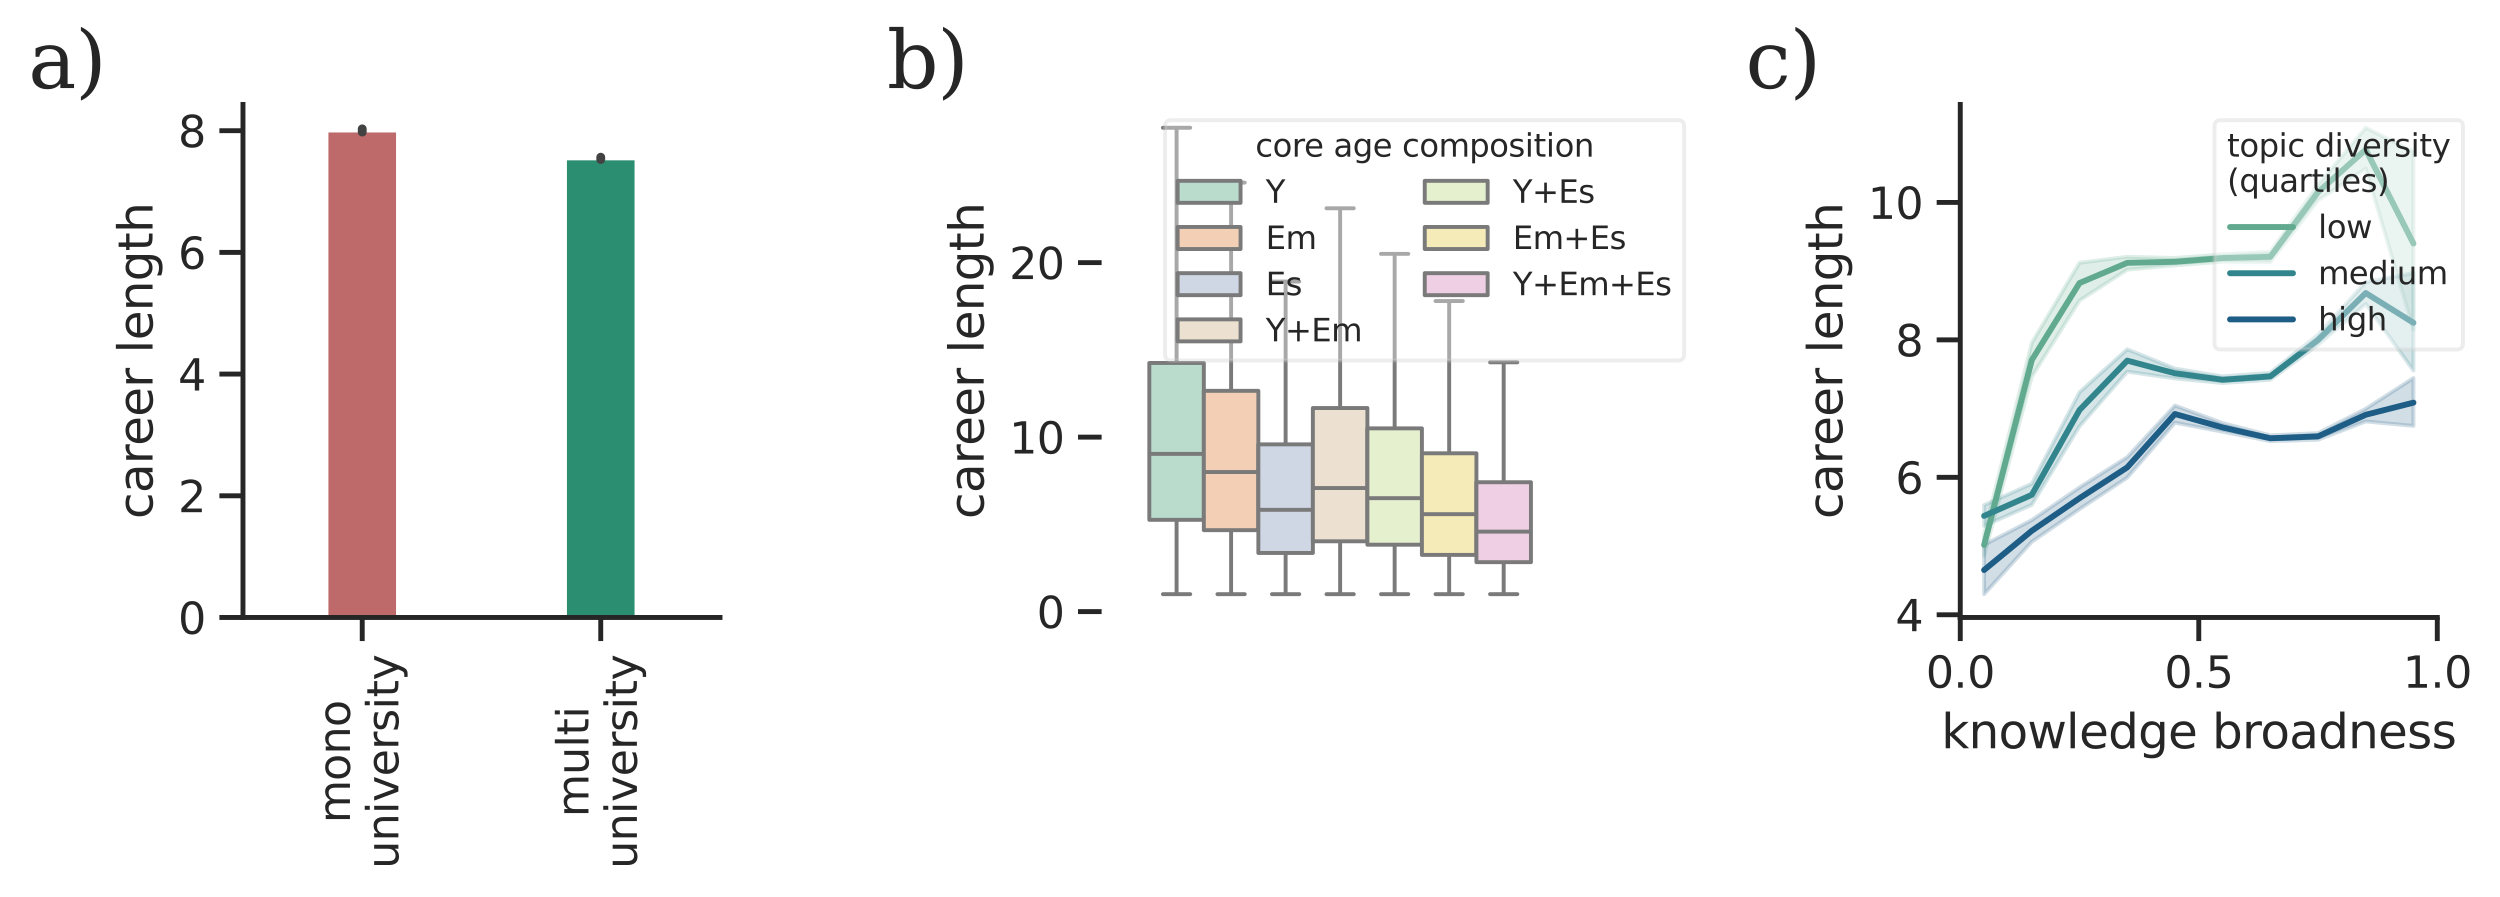 <?xml version="1.0" encoding="utf-8" standalone="no"?>
<!DOCTYPE svg PUBLIC "-//W3C//DTD SVG 1.1//EN"
  "http://www.w3.org/Graphics/SVG/1.1/DTD/svg11.dtd">
<svg height="228.129pt" version="1.1" viewBox="0 0 635.734 228.129" width="635.734pt" xmlns="http://www.w3.org/2000/svg" xmlns:xlink="http://www.w3.org/1999/xlink">
 <defs>
  <style type="text/css">*{stroke-linecap:butt;stroke-linejoin:round;}</style>
 </defs>
 <g id="figure_1">
  <g id="patch_1">
   <path d="M 0 228.129 
L 635.734 228.129 
L 635.734 0 
L 0 0 
z
" style="fill:#ffffff;"/>
  </g>
  <g id="axes_1">
   <g id="patch_2">
    <path d="M 61.787 157.02 
L 183.091 157.02 
L 183.091 26.556 
L 61.787 26.556 
z
" style="fill:#ffffff;"/>
   </g>
   <g id="matplotlib.axis_1">
    <g id="xtick_1">
     <g id="line2d_1">
      <defs>
       <path d="M 0 0 
L 0 6 
" id="m564962b859" style="stroke:#262626;stroke-width:1.25;"/>
      </defs>
      <g>
       <use style="fill:#262626;stroke:#262626;stroke-width:1.25;" x="92.113" xlink:href="#m564962b859" y="157.02"/>
      </g>
     </g>
     <g id="text_1">
      <!-- mono -->
      <g style="fill:#262626;" transform="translate(88.99 209.298)rotate(-90)scale(0.11 -0.11)">
       <defs>
        <path d="M 3328 2828 
Q 3544 3216 3844 3400 
Q 4144 3584 4550 3584 
Q 5097 3584 5394 3201 
Q 5691 2819 5691 2113 
L 5691 0 
L 5113 0 
L 5113 2094 
Q 5113 2597 4934 2840 
Q 4756 3084 4391 3084 
Q 3944 3084 3684 2787 
Q 3425 2491 3425 1978 
L 3425 0 
L 2847 0 
L 2847 2094 
Q 2847 2600 2669 2842 
Q 2491 3084 2119 3084 
Q 1678 3084 1418 2786 
Q 1159 2488 1159 1978 
L 1159 0 
L 581 0 
L 581 3500 
L 1159 3500 
L 1159 2956 
Q 1356 3278 1631 3431 
Q 1906 3584 2284 3584 
Q 2666 3584 2933 3390 
Q 3200 3197 3328 2828 
z
" id="DejaVuSans-6d" transform="scale(0.016)"/>
        <path d="M 1959 3097 
Q 1497 3097 1228 2736 
Q 959 2375 959 1747 
Q 959 1119 1226 758 
Q 1494 397 1959 397 
Q 2419 397 2687 759 
Q 2956 1122 2956 1747 
Q 2956 2369 2687 2733 
Q 2419 3097 1959 3097 
z
M 1959 3584 
Q 2709 3584 3137 3096 
Q 3566 2609 3566 1747 
Q 3566 888 3137 398 
Q 2709 -91 1959 -91 
Q 1206 -91 779 398 
Q 353 888 353 1747 
Q 353 2609 779 3096 
Q 1206 3584 1959 3584 
z
" id="DejaVuSans-6f" transform="scale(0.016)"/>
        <path d="M 3513 2113 
L 3513 0 
L 2938 0 
L 2938 2094 
Q 2938 2591 2744 2837 
Q 2550 3084 2163 3084 
Q 1697 3084 1428 2787 
Q 1159 2491 1159 1978 
L 1159 0 
L 581 0 
L 581 3500 
L 1159 3500 
L 1159 2956 
Q 1366 3272 1645 3428 
Q 1925 3584 2291 3584 
Q 2894 3584 3203 3211 
Q 3513 2838 3513 2113 
z
" id="DejaVuSans-6e" transform="scale(0.016)"/>
       </defs>
       <use xlink:href="#DejaVuSans-6d"/>
       <use x="97.412" xlink:href="#DejaVuSans-6f"/>
       <use x="158.594" xlink:href="#DejaVuSans-6e"/>
       <use x="221.973" xlink:href="#DejaVuSans-6f"/>
      </g>
      <!-- university -->
      <g style="fill:#262626;" transform="translate(101.307 220.929)rotate(-90)scale(0.11 -0.11)">
       <defs>
        <path d="M 544 1381 
L 544 3500 
L 1119 3500 
L 1119 1403 
Q 1119 906 1312 657 
Q 1506 409 1894 409 
Q 2359 409 2629 706 
Q 2900 1003 2900 1516 
L 2900 3500 
L 3475 3500 
L 3475 0 
L 2900 0 
L 2900 538 
Q 2691 219 2414 64 
Q 2138 -91 1772 -91 
Q 1169 -91 856 284 
Q 544 659 544 1381 
z
M 1991 3584 
L 1991 3584 
z
" id="DejaVuSans-75" transform="scale(0.016)"/>
        <path d="M 603 3500 
L 1178 3500 
L 1178 0 
L 603 0 
L 603 3500 
z
M 603 4863 
L 1178 4863 
L 1178 4134 
L 603 4134 
L 603 4863 
z
" id="DejaVuSans-69" transform="scale(0.016)"/>
        <path d="M 191 3500 
L 800 3500 
L 1894 563 
L 2988 3500 
L 3597 3500 
L 2284 0 
L 1503 0 
L 191 3500 
z
" id="DejaVuSans-76" transform="scale(0.016)"/>
        <path d="M 3597 1894 
L 3597 1613 
L 953 1613 
Q 991 1019 1311 708 
Q 1631 397 2203 397 
Q 2534 397 2845 478 
Q 3156 559 3463 722 
L 3463 178 
Q 3153 47 2828 -22 
Q 2503 -91 2169 -91 
Q 1331 -91 842 396 
Q 353 884 353 1716 
Q 353 2575 817 3079 
Q 1281 3584 2069 3584 
Q 2775 3584 3186 3129 
Q 3597 2675 3597 1894 
z
M 3022 2063 
Q 3016 2534 2758 2815 
Q 2500 3097 2075 3097 
Q 1594 3097 1305 2825 
Q 1016 2553 972 2059 
L 3022 2063 
z
" id="DejaVuSans-65" transform="scale(0.016)"/>
        <path d="M 2631 2963 
Q 2534 3019 2420 3045 
Q 2306 3072 2169 3072 
Q 1681 3072 1420 2755 
Q 1159 2438 1159 1844 
L 1159 0 
L 581 0 
L 581 3500 
L 1159 3500 
L 1159 2956 
Q 1341 3275 1631 3429 
Q 1922 3584 2338 3584 
Q 2397 3584 2469 3576 
Q 2541 3569 2628 3553 
L 2631 2963 
z
" id="DejaVuSans-72" transform="scale(0.016)"/>
        <path d="M 2834 3397 
L 2834 2853 
Q 2591 2978 2328 3040 
Q 2066 3103 1784 3103 
Q 1356 3103 1142 2972 
Q 928 2841 928 2578 
Q 928 2378 1081 2264 
Q 1234 2150 1697 2047 
L 1894 2003 
Q 2506 1872 2764 1633 
Q 3022 1394 3022 966 
Q 3022 478 2636 193 
Q 2250 -91 1575 -91 
Q 1294 -91 989 -36 
Q 684 19 347 128 
L 347 722 
Q 666 556 975 473 
Q 1284 391 1588 391 
Q 1994 391 2212 530 
Q 2431 669 2431 922 
Q 2431 1156 2273 1281 
Q 2116 1406 1581 1522 
L 1381 1569 
Q 847 1681 609 1914 
Q 372 2147 372 2553 
Q 372 3047 722 3315 
Q 1072 3584 1716 3584 
Q 2034 3584 2315 3537 
Q 2597 3491 2834 3397 
z
" id="DejaVuSans-73" transform="scale(0.016)"/>
        <path d="M 1172 4494 
L 1172 3500 
L 2356 3500 
L 2356 3053 
L 1172 3053 
L 1172 1153 
Q 1172 725 1289 603 
Q 1406 481 1766 481 
L 2356 481 
L 2356 0 
L 1766 0 
Q 1100 0 847 248 
Q 594 497 594 1153 
L 594 3053 
L 172 3053 
L 172 3500 
L 594 3500 
L 594 4494 
L 1172 4494 
z
" id="DejaVuSans-74" transform="scale(0.016)"/>
        <path d="M 2059 -325 
Q 1816 -950 1584 -1140 
Q 1353 -1331 966 -1331 
L 506 -1331 
L 506 -850 
L 844 -850 
Q 1081 -850 1212 -737 
Q 1344 -625 1503 -206 
L 1606 56 
L 191 3500 
L 800 3500 
L 1894 763 
L 2988 3500 
L 3597 3500 
L 2059 -325 
z
" id="DejaVuSans-79" transform="scale(0.016)"/>
       </defs>
       <use xlink:href="#DejaVuSans-75"/>
       <use x="63.379" xlink:href="#DejaVuSans-6e"/>
       <use x="126.758" xlink:href="#DejaVuSans-69"/>
       <use x="154.541" xlink:href="#DejaVuSans-76"/>
       <use x="213.721" xlink:href="#DejaVuSans-65"/>
       <use x="275.244" xlink:href="#DejaVuSans-72"/>
       <use x="316.357" xlink:href="#DejaVuSans-73"/>
       <use x="368.457" xlink:href="#DejaVuSans-69"/>
       <use x="396.24" xlink:href="#DejaVuSans-74"/>
       <use x="435.449" xlink:href="#DejaVuSans-79"/>
      </g>
     </g>
    </g>
    <g id="xtick_2">
     <g id="line2d_2">
      <g>
       <use style="fill:#262626;stroke:#262626;stroke-width:1.25;" x="152.765" xlink:href="#m564962b859" y="157.02"/>
      </g>
     </g>
     <g id="text_2">
      <!-- multi -->
      <g style="fill:#262626;" transform="translate(149.642 207.78)rotate(-90)scale(0.11 -0.11)">
       <defs>
        <path d="M 603 4863 
L 1178 4863 
L 1178 0 
L 603 0 
L 603 4863 
z
" id="DejaVuSans-6c" transform="scale(0.016)"/>
       </defs>
       <use xlink:href="#DejaVuSans-6d"/>
       <use x="97.412" xlink:href="#DejaVuSans-75"/>
       <use x="160.791" xlink:href="#DejaVuSans-6c"/>
       <use x="188.574" xlink:href="#DejaVuSans-74"/>
       <use x="227.783" xlink:href="#DejaVuSans-69"/>
      </g>
      <!-- university -->
      <g style="fill:#262626;" transform="translate(161.959 220.929)rotate(-90)scale(0.11 -0.11)">
       <use xlink:href="#DejaVuSans-75"/>
       <use x="63.379" xlink:href="#DejaVuSans-6e"/>
       <use x="126.758" xlink:href="#DejaVuSans-69"/>
       <use x="154.541" xlink:href="#DejaVuSans-76"/>
       <use x="213.721" xlink:href="#DejaVuSans-65"/>
       <use x="275.244" xlink:href="#DejaVuSans-72"/>
       <use x="316.357" xlink:href="#DejaVuSans-73"/>
       <use x="368.457" xlink:href="#DejaVuSans-69"/>
       <use x="396.24" xlink:href="#DejaVuSans-74"/>
       <use x="435.449" xlink:href="#DejaVuSans-79"/>
      </g>
     </g>
    </g>
   </g>
   <g id="matplotlib.axis_2">
    <g id="ytick_1">
     <g id="line2d_3">
      <defs>
       <path d="M 0 0 
L -6 0 
" id="mc6b93ddafe" style="stroke:#262626;stroke-width:1.25;"/>
      </defs>
      <g>
       <use style="fill:#262626;stroke:#262626;stroke-width:1.25;" x="61.787" xlink:href="#mc6b93ddafe" y="157.02"/>
      </g>
     </g>
     <g id="text_3">
      <!-- 0 -->
      <g style="fill:#262626;" transform="translate(45.288 161.199)scale(0.11 -0.11)">
       <defs>
        <path d="M 2034 4250 
Q 1547 4250 1301 3770 
Q 1056 3291 1056 2328 
Q 1056 1369 1301 889 
Q 1547 409 2034 409 
Q 2525 409 2770 889 
Q 3016 1369 3016 2328 
Q 3016 3291 2770 3770 
Q 2525 4250 2034 4250 
z
M 2034 4750 
Q 2819 4750 3233 4129 
Q 3647 3509 3647 2328 
Q 3647 1150 3233 529 
Q 2819 -91 2034 -91 
Q 1250 -91 836 529 
Q 422 1150 422 2328 
Q 422 3509 836 4129 
Q 1250 4750 2034 4750 
z
" id="DejaVuSans-30" transform="scale(0.016)"/>
       </defs>
       <use xlink:href="#DejaVuSans-30"/>
      </g>
     </g>
    </g>
    <g id="ytick_2">
     <g id="line2d_4">
      <g>
       <use style="fill:#262626;stroke:#262626;stroke-width:1.25;" x="61.787" xlink:href="#mc6b93ddafe" y="126.074"/>
      </g>
     </g>
     <g id="text_4">
      <!-- 2 -->
      <g style="fill:#262626;" transform="translate(45.288 130.254)scale(0.11 -0.11)">
       <defs>
        <path d="M 1228 531 
L 3431 531 
L 3431 0 
L 469 0 
L 469 531 
Q 828 903 1448 1529 
Q 2069 2156 2228 2338 
Q 2531 2678 2651 2914 
Q 2772 3150 2772 3378 
Q 2772 3750 2511 3984 
Q 2250 4219 1831 4219 
Q 1534 4219 1204 4116 
Q 875 4013 500 3803 
L 500 4441 
Q 881 4594 1212 4672 
Q 1544 4750 1819 4750 
Q 2544 4750 2975 4387 
Q 3406 4025 3406 3419 
Q 3406 3131 3298 2873 
Q 3191 2616 2906 2266 
Q 2828 2175 2409 1742 
Q 1991 1309 1228 531 
z
" id="DejaVuSans-32" transform="scale(0.016)"/>
       </defs>
       <use xlink:href="#DejaVuSans-32"/>
      </g>
     </g>
    </g>
    <g id="ytick_3">
     <g id="line2d_5">
      <g>
       <use style="fill:#262626;stroke:#262626;stroke-width:1.25;" x="61.787" xlink:href="#mc6b93ddafe" y="95.129"/>
      </g>
     </g>
     <g id="text_5">
      <!-- 4 -->
      <g style="fill:#262626;" transform="translate(45.288 99.308)scale(0.11 -0.11)">
       <defs>
        <path d="M 2419 4116 
L 825 1625 
L 2419 1625 
L 2419 4116 
z
M 2253 4666 
L 3047 4666 
L 3047 1625 
L 3713 1625 
L 3713 1100 
L 3047 1100 
L 3047 0 
L 2419 0 
L 2419 1100 
L 313 1100 
L 313 1709 
L 2253 4666 
z
" id="DejaVuSans-34" transform="scale(0.016)"/>
       </defs>
       <use xlink:href="#DejaVuSans-34"/>
      </g>
     </g>
    </g>
    <g id="ytick_4">
     <g id="line2d_6">
      <g>
       <use style="fill:#262626;stroke:#262626;stroke-width:1.25;" x="61.787" xlink:href="#mc6b93ddafe" y="64.183"/>
      </g>
     </g>
     <g id="text_6">
      <!-- 6 -->
      <g style="fill:#262626;" transform="translate(45.288 68.362)scale(0.11 -0.11)">
       <defs>
        <path d="M 2113 2584 
Q 1688 2584 1439 2293 
Q 1191 2003 1191 1497 
Q 1191 994 1439 701 
Q 1688 409 2113 409 
Q 2538 409 2786 701 
Q 3034 994 3034 1497 
Q 3034 2003 2786 2293 
Q 2538 2584 2113 2584 
z
M 3366 4563 
L 3366 3988 
Q 3128 4100 2886 4159 
Q 2644 4219 2406 4219 
Q 1781 4219 1451 3797 
Q 1122 3375 1075 2522 
Q 1259 2794 1537 2939 
Q 1816 3084 2150 3084 
Q 2853 3084 3261 2657 
Q 3669 2231 3669 1497 
Q 3669 778 3244 343 
Q 2819 -91 2113 -91 
Q 1303 -91 875 529 
Q 447 1150 447 2328 
Q 447 3434 972 4092 
Q 1497 4750 2381 4750 
Q 2619 4750 2861 4703 
Q 3103 4656 3366 4563 
z
" id="DejaVuSans-36" transform="scale(0.016)"/>
       </defs>
       <use xlink:href="#DejaVuSans-36"/>
      </g>
     </g>
    </g>
    <g id="ytick_5">
     <g id="line2d_7">
      <g>
       <use style="fill:#262626;stroke:#262626;stroke-width:1.25;" x="61.787" xlink:href="#mc6b93ddafe" y="33.237"/>
      </g>
     </g>
     <g id="text_7">
      <!-- 8 -->
      <g style="fill:#262626;" transform="translate(45.288 37.416)scale(0.11 -0.11)">
       <defs>
        <path d="M 2034 2216 
Q 1584 2216 1326 1975 
Q 1069 1734 1069 1313 
Q 1069 891 1326 650 
Q 1584 409 2034 409 
Q 2484 409 2743 651 
Q 3003 894 3003 1313 
Q 3003 1734 2745 1975 
Q 2488 2216 2034 2216 
z
M 1403 2484 
Q 997 2584 770 2862 
Q 544 3141 544 3541 
Q 544 4100 942 4425 
Q 1341 4750 2034 4750 
Q 2731 4750 3128 4425 
Q 3525 4100 3525 3541 
Q 3525 3141 3298 2862 
Q 3072 2584 2669 2484 
Q 3125 2378 3379 2068 
Q 3634 1759 3634 1313 
Q 3634 634 3220 271 
Q 2806 -91 2034 -91 
Q 1263 -91 848 271 
Q 434 634 434 1313 
Q 434 1759 690 2068 
Q 947 2378 1403 2484 
z
M 1172 3481 
Q 1172 3119 1398 2916 
Q 1625 2713 2034 2713 
Q 2441 2713 2670 2916 
Q 2900 3119 2900 3481 
Q 2900 3844 2670 4047 
Q 2441 4250 2034 4250 
Q 1625 4250 1398 4047 
Q 1172 3844 1172 3481 
z
" id="DejaVuSans-38" transform="scale(0.016)"/>
       </defs>
       <use xlink:href="#DejaVuSans-38"/>
      </g>
     </g>
    </g>
    <g id="text_8">
     <!-- career length -->
     <g style="fill:#262626;" transform="translate(38.793 131.978)rotate(-90)scale(0.12 -0.12)">
      <defs>
       <path d="M 3122 3366 
L 3122 2828 
Q 2878 2963 2633 3030 
Q 2388 3097 2138 3097 
Q 1578 3097 1268 2742 
Q 959 2388 959 1747 
Q 959 1106 1268 751 
Q 1578 397 2138 397 
Q 2388 397 2633 464 
Q 2878 531 3122 666 
L 3122 134 
Q 2881 22 2623 -34 
Q 2366 -91 2075 -91 
Q 1284 -91 818 406 
Q 353 903 353 1747 
Q 353 2603 823 3093 
Q 1294 3584 2113 3584 
Q 2378 3584 2631 3529 
Q 2884 3475 3122 3366 
z
" id="DejaVuSans-63" transform="scale(0.016)"/>
       <path d="M 2194 1759 
Q 1497 1759 1228 1600 
Q 959 1441 959 1056 
Q 959 750 1161 570 
Q 1363 391 1709 391 
Q 2188 391 2477 730 
Q 2766 1069 2766 1631 
L 2766 1759 
L 2194 1759 
z
M 3341 1997 
L 3341 0 
L 2766 0 
L 2766 531 
Q 2569 213 2275 61 
Q 1981 -91 1556 -91 
Q 1019 -91 701 211 
Q 384 513 384 1019 
Q 384 1609 779 1909 
Q 1175 2209 1959 2209 
L 2766 2209 
L 2766 2266 
Q 2766 2663 2505 2880 
Q 2244 3097 1772 3097 
Q 1472 3097 1187 3025 
Q 903 2953 641 2809 
L 641 3341 
Q 956 3463 1253 3523 
Q 1550 3584 1831 3584 
Q 2591 3584 2966 3190 
Q 3341 2797 3341 1997 
z
" id="DejaVuSans-61" transform="scale(0.016)"/>
       <path id="DejaVuSans-20" transform="scale(0.016)"/>
       <path d="M 2906 1791 
Q 2906 2416 2648 2759 
Q 2391 3103 1925 3103 
Q 1463 3103 1205 2759 
Q 947 2416 947 1791 
Q 947 1169 1205 825 
Q 1463 481 1925 481 
Q 2391 481 2648 825 
Q 2906 1169 2906 1791 
z
M 3481 434 
Q 3481 -459 3084 -895 
Q 2688 -1331 1869 -1331 
Q 1566 -1331 1297 -1286 
Q 1028 -1241 775 -1147 
L 775 -588 
Q 1028 -725 1275 -790 
Q 1522 -856 1778 -856 
Q 2344 -856 2625 -561 
Q 2906 -266 2906 331 
L 2906 616 
Q 2728 306 2450 153 
Q 2172 0 1784 0 
Q 1141 0 747 490 
Q 353 981 353 1791 
Q 353 2603 747 3093 
Q 1141 3584 1784 3584 
Q 2172 3584 2450 3431 
Q 2728 3278 2906 2969 
L 2906 3500 
L 3481 3500 
L 3481 434 
z
" id="DejaVuSans-67" transform="scale(0.016)"/>
       <path d="M 3513 2113 
L 3513 0 
L 2938 0 
L 2938 2094 
Q 2938 2591 2744 2837 
Q 2550 3084 2163 3084 
Q 1697 3084 1428 2787 
Q 1159 2491 1159 1978 
L 1159 0 
L 581 0 
L 581 4863 
L 1159 4863 
L 1159 2956 
Q 1366 3272 1645 3428 
Q 1925 3584 2291 3584 
Q 2894 3584 3203 3211 
Q 3513 2838 3513 2113 
z
" id="DejaVuSans-68" transform="scale(0.016)"/>
      </defs>
      <use xlink:href="#DejaVuSans-63"/>
      <use x="54.98" xlink:href="#DejaVuSans-61"/>
      <use x="116.26" xlink:href="#DejaVuSans-72"/>
      <use x="155.123" xlink:href="#DejaVuSans-65"/>
      <use x="216.646" xlink:href="#DejaVuSans-65"/>
      <use x="278.17" xlink:href="#DejaVuSans-72"/>
      <use x="319.283" xlink:href="#DejaVuSans-20"/>
      <use x="351.07" xlink:href="#DejaVuSans-6c"/>
      <use x="378.854" xlink:href="#DejaVuSans-65"/>
      <use x="440.377" xlink:href="#DejaVuSans-6e"/>
      <use x="503.756" xlink:href="#DejaVuSans-67"/>
      <use x="567.232" xlink:href="#DejaVuSans-74"/>
      <use x="606.441" xlink:href="#DejaVuSans-68"/>
     </g>
    </g>
   </g>
   <g id="patch_3">
    <path clip-path="url(#p288763923a)" d="M 83.015 157.02 
L 101.211 157.02 
L 101.211 33.182 
L 83.015 33.182 
z
" style="fill:#bf6a6a;stroke:#ffffff;stroke-linejoin:miter;"/>
   </g>
   <g id="patch_4">
    <path clip-path="url(#p288763923a)" d="M 143.667 157.02 
L 161.863 157.02 
L 161.863 40.266 
L 143.667 40.266 
z
" style="fill:#2b8e70;stroke:#ffffff;stroke-linejoin:miter;"/>
   </g>
   <g id="line2d_8">
    <path clip-path="url(#p288763923a)" d="M 92.113 33.589 
L 92.113 32.769 
" style="fill:none;stroke:#424242;stroke-linecap:round;stroke-width:2.25;"/>
   </g>
   <g id="line2d_9">
    <path clip-path="url(#p288763923a)" d="M 152.765 40.557 
L 152.765 39.976 
" style="fill:none;stroke:#424242;stroke-linecap:round;stroke-width:2.25;"/>
   </g>
   <g id="patch_5">
    <path d="M 61.787 157.02 
L 61.787 26.556 
" style="fill:none;stroke:#262626;stroke-linecap:square;stroke-linejoin:miter;stroke-width:1.25;"/>
   </g>
   <g id="patch_6">
    <path d="M 61.787 157.02 
L 183.091 157.02 
" style="fill:none;stroke:#262626;stroke-linecap:square;stroke-linejoin:miter;stroke-width:1.25;"/>
   </g>
   <g id="text_9">
    <!-- a) -->
    <g style="fill:#262626;" transform="translate(7.2 22.397)scale(0.2 -0.2)">
     <defs>
      <path d="M 2547 1044 
L 2547 1747 
L 1806 1747 
Q 1378 1747 1168 1562 
Q 959 1378 959 997 
Q 959 650 1171 447 
Q 1384 244 1747 244 
Q 2106 244 2326 466 
Q 2547 688 2547 1044 
z
M 3122 2075 
L 3122 331 
L 3634 331 
L 3634 0 
L 2547 0 
L 2547 359 
Q 2356 128 2106 18 
Q 1856 -91 1522 -91 
Q 969 -91 644 203 
Q 319 497 319 997 
Q 319 1513 691 1797 
Q 1063 2081 1741 2081 
L 2547 2081 
L 2547 2309 
Q 2547 2688 2317 2895 
Q 2088 3103 1672 3103 
Q 1328 3103 1125 2947 
Q 922 2791 872 2484 
L 575 2484 
L 575 3156 
Q 875 3284 1158 3348 
Q 1441 3413 1709 3413 
Q 2400 3413 2761 3070 
Q 3122 2728 3122 2075 
z
" id="DejaVuSerif-61" transform="scale(0.016)"/>
      <path d="M 453 -997 
L 453 -691 
Q 934 -359 1145 242 
Q 1356 844 1356 1931 
Q 1356 3022 1145 3623 
Q 934 4225 453 4556 
L 453 4863 
Q 1216 4522 1603 3783 
Q 1991 3044 1991 1931 
Q 1991 822 1603 83 
Q 1216 -656 453 -997 
z
" id="DejaVuSerif-29" transform="scale(0.016)"/>
     </defs>
     <use xlink:href="#DejaVuSerif-61"/>
     <use x="59.619" xlink:href="#DejaVuSerif-29"/>
    </g>
   </g>
  </g>
  <g id="axes_2">
   <g id="patch_7">
    <path d="M 280.135 157.02 
L 401.439 157.02 
L 401.439 26.556 
L 280.135 26.556 
z
" style="fill:#ffffff;"/>
   </g>
   <g id="matplotlib.axis_3"/>
   <g id="matplotlib.axis_4">
    <g id="ytick_6">
     <g id="line2d_10">
      <g>
       <use style="fill:#262626;stroke:#262626;stroke-width:1.25;" x="280.135" xlink:href="#mc6b93ddafe" y="155.527"/>
      </g>
     </g>
     <g id="text_10">
      <!-- 0 -->
      <g style="fill:#262626;" transform="translate(263.636 159.706)scale(0.11 -0.11)">
       <use xlink:href="#DejaVuSans-30"/>
      </g>
     </g>
    </g>
    <g id="ytick_7">
     <g id="line2d_11">
      <g>
       <use style="fill:#262626;stroke:#262626;stroke-width:1.25;" x="280.135" xlink:href="#mc6b93ddafe" y="111.158"/>
      </g>
     </g>
     <g id="text_11">
      <!-- 10 -->
      <g style="fill:#262626;" transform="translate(256.637 115.337)scale(0.11 -0.11)">
       <defs>
        <path d="M 794 531 
L 1825 531 
L 1825 4091 
L 703 3866 
L 703 4441 
L 1819 4666 
L 2450 4666 
L 2450 531 
L 3481 531 
L 3481 0 
L 794 0 
L 794 531 
z
" id="DejaVuSans-31" transform="scale(0.016)"/>
       </defs>
       <use xlink:href="#DejaVuSans-31"/>
       <use x="63.623" xlink:href="#DejaVuSans-30"/>
      </g>
     </g>
    </g>
    <g id="ytick_8">
     <g id="line2d_12">
      <g>
       <use style="fill:#262626;stroke:#262626;stroke-width:1.25;" x="280.135" xlink:href="#mc6b93ddafe" y="66.788"/>
      </g>
     </g>
     <g id="text_12">
      <!-- 20 -->
      <g style="fill:#262626;" transform="translate(256.637 70.967)scale(0.11 -0.11)">
       <use xlink:href="#DejaVuSans-32"/>
       <use x="63.623" xlink:href="#DejaVuSans-30"/>
      </g>
     </g>
    </g>
    <g id="text_13">
     <!-- career length -->
     <g style="fill:#262626;" transform="translate(250.142 131.978)rotate(-90)scale(0.12 -0.12)">
      <use xlink:href="#DejaVuSans-63"/>
      <use x="54.98" xlink:href="#DejaVuSans-61"/>
      <use x="116.26" xlink:href="#DejaVuSans-72"/>
      <use x="155.123" xlink:href="#DejaVuSans-65"/>
      <use x="216.646" xlink:href="#DejaVuSans-65"/>
      <use x="278.17" xlink:href="#DejaVuSans-72"/>
      <use x="319.283" xlink:href="#DejaVuSans-20"/>
      <use x="351.07" xlink:href="#DejaVuSans-6c"/>
      <use x="378.854" xlink:href="#DejaVuSans-65"/>
      <use x="440.377" xlink:href="#DejaVuSans-6e"/>
      <use x="503.756" xlink:href="#DejaVuSans-67"/>
      <use x="567.232" xlink:href="#DejaVuSans-74"/>
      <use x="606.441" xlink:href="#DejaVuSans-68"/>
     </g>
    </g>
   </g>
   <g id="patch_8">
    <path clip-path="url(#pacd51ff70e)" d="M 340.787 155.527 
L 340.787 155.527 
L 340.787 155.527 
L 340.787 155.527 
z
" style="fill:#b9dccc;stroke:#7a7a7a;stroke-linejoin:miter;"/>
   </g>
   <g id="patch_9">
    <path clip-path="url(#pacd51ff70e)" d="M 340.787 155.527 
L 340.787 155.527 
L 340.787 155.527 
L 340.787 155.527 
z
" style="fill:#f3cfb6;stroke:#7a7a7a;stroke-linejoin:miter;"/>
   </g>
   <g id="patch_10">
    <path clip-path="url(#pacd51ff70e)" d="M 340.787 155.527 
L 340.787 155.527 
L 340.787 155.527 
L 340.787 155.527 
z
" style="fill:#cfd6e4;stroke:#7a7a7a;stroke-linejoin:miter;"/>
   </g>
   <g id="patch_11">
    <path clip-path="url(#pacd51ff70e)" d="M 340.787 155.527 
L 340.787 155.527 
L 340.787 155.527 
L 340.787 155.527 
z
" style="fill:#ece1d1;stroke:#7a7a7a;stroke-linejoin:miter;"/>
   </g>
   <g id="patch_12">
    <path clip-path="url(#pacd51ff70e)" d="M 340.787 155.527 
L 340.787 155.527 
L 340.787 155.527 
L 340.787 155.527 
z
" style="fill:#e4f0ce;stroke:#7a7a7a;stroke-linejoin:miter;"/>
   </g>
   <g id="patch_13">
    <path clip-path="url(#pacd51ff70e)" d="M 340.787 155.527 
L 340.787 155.527 
L 340.787 155.527 
L 340.787 155.527 
z
" style="fill:#f5ebb8;stroke:#7a7a7a;stroke-linejoin:miter;"/>
   </g>
   <g id="patch_14">
    <path clip-path="url(#pacd51ff70e)" d="M 340.787 155.527 
L 340.787 155.527 
L 340.787 155.527 
L 340.787 155.527 
z
" style="fill:#efcfe3;stroke:#7a7a7a;stroke-linejoin:miter;"/>
   </g>
   <g id="line2d_13">
    <path clip-path="url(#pacd51ff70e)" d="M 299.197 132.184 
L 299.197 151.09 
" style="fill:none;stroke:#7a7a7a;"/>
   </g>
   <g id="line2d_14">
    <path clip-path="url(#pacd51ff70e)" d="M 299.197 92.301 
L 299.197 32.486 
" style="fill:none;stroke:#7a7a7a;"/>
   </g>
   <g id="line2d_15">
    <path clip-path="url(#pacd51ff70e)" d="M 295.731 151.09 
L 302.663 151.09 
" style="fill:none;stroke:#7a7a7a;stroke-linecap:round;"/>
   </g>
   <g id="line2d_16">
    <path clip-path="url(#pacd51ff70e)" d="M 295.731 32.486 
L 302.663 32.486 
" style="fill:none;stroke:#7a7a7a;stroke-linecap:round;"/>
   </g>
   <g id="line2d_17">
    <path clip-path="url(#pacd51ff70e)" d="M 313.06 134.82 
L 313.06 151.09 
" style="fill:none;stroke:#7a7a7a;"/>
   </g>
   <g id="line2d_18">
    <path clip-path="url(#pacd51ff70e)" d="M 313.06 99.386 
L 313.06 46.441 
" style="fill:none;stroke:#7a7a7a;"/>
   </g>
   <g id="line2d_19">
    <path clip-path="url(#pacd51ff70e)" d="M 309.594 151.09 
L 316.526 151.09 
" style="fill:none;stroke:#7a7a7a;stroke-linecap:round;"/>
   </g>
   <g id="line2d_20">
    <path clip-path="url(#pacd51ff70e)" d="M 309.594 46.441 
L 316.526 46.441 
" style="fill:none;stroke:#7a7a7a;stroke-linecap:round;"/>
   </g>
   <g id="line2d_21">
    <path clip-path="url(#pacd51ff70e)" d="M 326.924 140.614 
L 326.924 151.09 
" style="fill:none;stroke:#7a7a7a;"/>
   </g>
   <g id="line2d_22">
    <path clip-path="url(#pacd51ff70e)" d="M 326.924 113.003 
L 326.924 71.594 
" style="fill:none;stroke:#7a7a7a;"/>
   </g>
   <g id="line2d_23">
    <path clip-path="url(#pacd51ff70e)" d="M 323.458 151.09 
L 330.389 151.09 
" style="fill:none;stroke:#7a7a7a;stroke-linecap:round;"/>
   </g>
   <g id="line2d_24">
    <path clip-path="url(#pacd51ff70e)" d="M 323.458 71.594 
L 330.389 71.594 
" style="fill:none;stroke:#7a7a7a;stroke-linecap:round;"/>
   </g>
   <g id="line2d_25">
    <path clip-path="url(#pacd51ff70e)" d="M 340.787 137.642 
L 340.787 151.09 
" style="fill:none;stroke:#7a7a7a;"/>
   </g>
   <g id="line2d_26">
    <path clip-path="url(#pacd51ff70e)" d="M 340.787 103.761 
L 340.787 52.963 
" style="fill:none;stroke:#7a7a7a;"/>
   </g>
   <g id="line2d_27">
    <path clip-path="url(#pacd51ff70e)" d="M 337.321 151.09 
L 344.253 151.09 
" style="fill:none;stroke:#7a7a7a;stroke-linecap:round;"/>
   </g>
   <g id="line2d_28">
    <path clip-path="url(#pacd51ff70e)" d="M 337.321 52.963 
L 344.253 52.963 
" style="fill:none;stroke:#7a7a7a;stroke-linecap:round;"/>
   </g>
   <g id="line2d_29">
    <path clip-path="url(#pacd51ff70e)" d="M 354.65 138.52 
L 354.65 151.09 
" style="fill:none;stroke:#7a7a7a;"/>
   </g>
   <g id="line2d_30">
    <path clip-path="url(#pacd51ff70e)" d="M 354.65 108.93 
L 354.65 64.557 
" style="fill:none;stroke:#7a7a7a;"/>
   </g>
   <g id="line2d_31">
    <path clip-path="url(#pacd51ff70e)" d="M 351.184 151.09 
L 358.116 151.09 
" style="fill:none;stroke:#7a7a7a;stroke-linecap:round;"/>
   </g>
   <g id="line2d_32">
    <path clip-path="url(#pacd51ff70e)" d="M 351.184 64.557 
L 358.116 64.557 
" style="fill:none;stroke:#7a7a7a;stroke-linecap:round;"/>
   </g>
   <g id="line2d_33">
    <path clip-path="url(#pacd51ff70e)" d="M 368.514 141.107 
L 368.514 151.09 
" style="fill:none;stroke:#7a7a7a;"/>
   </g>
   <g id="line2d_34">
    <path clip-path="url(#pacd51ff70e)" d="M 368.514 115.275 
L 368.514 76.55 
" style="fill:none;stroke:#7a7a7a;"/>
   </g>
   <g id="line2d_35">
    <path clip-path="url(#pacd51ff70e)" d="M 365.048 151.09 
L 371.98 151.09 
" style="fill:none;stroke:#7a7a7a;stroke-linecap:round;"/>
   </g>
   <g id="line2d_36">
    <path clip-path="url(#pacd51ff70e)" d="M 365.048 76.55 
L 371.98 76.55 
" style="fill:none;stroke:#7a7a7a;stroke-linecap:round;"/>
   </g>
   <g id="line2d_37">
    <path clip-path="url(#pacd51ff70e)" d="M 382.377 142.957 
L 382.377 151.09 
" style="fill:none;stroke:#7a7a7a;"/>
   </g>
   <g id="line2d_38">
    <path clip-path="url(#pacd51ff70e)" d="M 382.377 122.623 
L 382.377 92.128 
" style="fill:none;stroke:#7a7a7a;"/>
   </g>
   <g id="line2d_39">
    <path clip-path="url(#pacd51ff70e)" d="M 378.911 151.09 
L 385.843 151.09 
" style="fill:none;stroke:#7a7a7a;stroke-linecap:round;"/>
   </g>
   <g id="line2d_40">
    <path clip-path="url(#pacd51ff70e)" d="M 378.911 92.128 
L 385.843 92.128 
" style="fill:none;stroke:#7a7a7a;stroke-linecap:round;"/>
   </g>
   <g id="patch_15">
    <path clip-path="url(#pacd51ff70e)" d="M 292.265 132.184 
L 306.129 132.184 
L 306.129 92.301 
L 292.265 92.301 
L 292.265 132.184 
z
" style="fill:#b9dccc;stroke:#7a7a7a;stroke-linejoin:miter;"/>
   </g>
   <g id="patch_16">
    <path clip-path="url(#pacd51ff70e)" d="M 306.129 134.82 
L 319.992 134.82 
L 319.992 99.386 
L 306.129 99.386 
L 306.129 134.82 
z
" style="fill:#f3cfb6;stroke:#7a7a7a;stroke-linejoin:miter;"/>
   </g>
   <g id="patch_17">
    <path clip-path="url(#pacd51ff70e)" d="M 319.992 140.614 
L 333.855 140.614 
L 333.855 113.003 
L 319.992 113.003 
L 319.992 140.614 
z
" style="fill:#cfd6e4;stroke:#7a7a7a;stroke-linejoin:miter;"/>
   </g>
   <g id="patch_18">
    <path clip-path="url(#pacd51ff70e)" d="M 333.855 137.642 
L 347.719 137.642 
L 347.719 103.761 
L 333.855 103.761 
L 333.855 137.642 
z
" style="fill:#ece1d1;stroke:#7a7a7a;stroke-linejoin:miter;"/>
   </g>
   <g id="patch_19">
    <path clip-path="url(#pacd51ff70e)" d="M 347.719 138.52 
L 361.582 138.52 
L 361.582 108.93 
L 347.719 108.93 
L 347.719 138.52 
z
" style="fill:#e4f0ce;stroke:#7a7a7a;stroke-linejoin:miter;"/>
   </g>
   <g id="patch_20">
    <path clip-path="url(#pacd51ff70e)" d="M 361.582 141.107 
L 375.445 141.107 
L 375.445 115.275 
L 361.582 115.275 
L 361.582 141.107 
z
" style="fill:#f5ebb8;stroke:#7a7a7a;stroke-linejoin:miter;"/>
   </g>
   <g id="patch_21">
    <path clip-path="url(#pacd51ff70e)" d="M 375.445 142.957 
L 389.309 142.957 
L 389.309 122.623 
L 375.445 122.623 
L 375.445 142.957 
z
" style="fill:#efcfe3;stroke:#7a7a7a;stroke-linejoin:miter;"/>
   </g>
   <g id="line2d_41">
    <path clip-path="url(#pacd51ff70e)" d="M 292.265 115.422 
L 306.129 115.422 
" style="fill:none;stroke:#7a7a7a;"/>
   </g>
   <g id="line2d_42">
    <path clip-path="url(#pacd51ff70e)" d="M 306.129 120.032 
L 319.992 120.032 
" style="fill:none;stroke:#7a7a7a;"/>
   </g>
   <g id="line2d_43">
    <path clip-path="url(#pacd51ff70e)" d="M 319.992 129.646 
L 333.855 129.646 
" style="fill:none;stroke:#7a7a7a;"/>
   </g>
   <g id="line2d_44">
    <path clip-path="url(#pacd51ff70e)" d="M 333.855 124.1 
L 347.719 124.1 
" style="fill:none;stroke:#7a7a7a;"/>
   </g>
   <g id="line2d_45">
    <path clip-path="url(#pacd51ff70e)" d="M 347.719 126.687 
L 361.582 126.687 
" style="fill:none;stroke:#7a7a7a;"/>
   </g>
   <g id="line2d_46">
    <path clip-path="url(#pacd51ff70e)" d="M 361.582 130.756 
L 375.445 130.756 
" style="fill:none;stroke:#7a7a7a;"/>
   </g>
   <g id="line2d_47">
    <path clip-path="url(#pacd51ff70e)" d="M 375.445 135.193 
L 389.309 135.193 
" style="fill:none;stroke:#7a7a7a;"/>
   </g>
   <g id="text_14">
    <!-- b) -->
    <g style="fill:#262626;" transform="translate(225.548 22.397)scale(0.2 -0.2)">
     <defs>
      <path d="M 738 331 
L 738 4531 
L 184 4531 
L 184 4863 
L 1313 4863 
L 1313 2803 
Q 1481 3116 1742 3264 
Q 2003 3413 2388 3413 
Q 3000 3413 3387 2928 
Q 3775 2444 3775 1663 
Q 3775 881 3387 395 
Q 3000 -91 2388 -91 
Q 2003 -91 1742 57 
Q 1481 206 1313 519 
L 1313 0 
L 184 0 
L 184 331 
L 738 331 
z
M 1313 1497 
Q 1313 897 1542 583 
Q 1772 269 2209 269 
Q 2650 269 2876 622 
Q 3103 975 3103 1663 
Q 3103 2353 2876 2703 
Q 2650 3053 2209 3053 
Q 1772 3053 1542 2737 
Q 1313 2422 1313 1825 
L 1313 1497 
z
" id="DejaVuSerif-62" transform="scale(0.016)"/>
     </defs>
     <use xlink:href="#DejaVuSerif-62"/>
     <use x="64.014" xlink:href="#DejaVuSerif-29"/>
    </g>
   </g>
   <g id="legend_1">
    <g id="patch_22">
     <path d="M 297.865 91.669 
L 426.666 91.669 
Q 428.266 91.669 428.266 90.069 
L 428.266 32.156 
Q 428.266 30.556 426.666 30.556 
L 297.865 30.556 
Q 296.265 30.556 296.265 32.156 
L 296.265 90.069 
Q 296.265 91.669 297.865 91.669 
z
" style="fill:#ffffff;opacity:0.35;stroke:#cccccc;stroke-linejoin:miter;"/>
    </g>
    <g id="text_15">
     <!-- core age composition -->
     <g style="fill:#262626;" transform="translate(319.222 39.835)scale(0.08 -0.08)">
      <defs>
       <path d="M 1159 525 
L 1159 -1331 
L 581 -1331 
L 581 3500 
L 1159 3500 
L 1159 2969 
Q 1341 3281 1617 3432 
Q 1894 3584 2278 3584 
Q 2916 3584 3314 3078 
Q 3713 2572 3713 1747 
Q 3713 922 3314 415 
Q 2916 -91 2278 -91 
Q 1894 -91 1617 61 
Q 1341 213 1159 525 
z
M 3116 1747 
Q 3116 2381 2855 2742 
Q 2594 3103 2138 3103 
Q 1681 3103 1420 2742 
Q 1159 2381 1159 1747 
Q 1159 1113 1420 752 
Q 1681 391 2138 391 
Q 2594 391 2855 752 
Q 3116 1113 3116 1747 
z
" id="DejaVuSans-70" transform="scale(0.016)"/>
      </defs>
      <use xlink:href="#DejaVuSans-63"/>
      <use x="54.98" xlink:href="#DejaVuSans-6f"/>
      <use x="116.162" xlink:href="#DejaVuSans-72"/>
      <use x="155.025" xlink:href="#DejaVuSans-65"/>
      <use x="216.549" xlink:href="#DejaVuSans-20"/>
      <use x="248.336" xlink:href="#DejaVuSans-61"/>
      <use x="309.615" xlink:href="#DejaVuSans-67"/>
      <use x="373.092" xlink:href="#DejaVuSans-65"/>
      <use x="434.615" xlink:href="#DejaVuSans-20"/>
      <use x="466.402" xlink:href="#DejaVuSans-63"/>
      <use x="521.383" xlink:href="#DejaVuSans-6f"/>
      <use x="582.564" xlink:href="#DejaVuSans-6d"/>
      <use x="679.977" xlink:href="#DejaVuSans-70"/>
      <use x="743.453" xlink:href="#DejaVuSans-6f"/>
      <use x="804.635" xlink:href="#DejaVuSans-73"/>
      <use x="856.734" xlink:href="#DejaVuSans-69"/>
      <use x="884.518" xlink:href="#DejaVuSans-74"/>
      <use x="923.727" xlink:href="#DejaVuSans-69"/>
      <use x="951.51" xlink:href="#DejaVuSans-6f"/>
      <use x="1012.691" xlink:href="#DejaVuSans-6e"/>
     </g>
    </g>
    <g id="patch_23">
     <path d="M 299.465 51.578 
L 315.465 51.578 
L 315.465 45.977 
L 299.465 45.977 
z
" style="fill:#b9dccc;stroke:#7a7a7a;stroke-linejoin:miter;"/>
    </g>
    <g id="text_16">
     <!-- Y -->
     <g style="fill:#262626;" transform="translate(321.865 51.578)scale(0.08 -0.08)">
      <defs>
       <path d="M -13 4666 
L 666 4666 
L 1959 2747 
L 3244 4666 
L 3922 4666 
L 2272 2222 
L 2272 0 
L 1638 0 
L 1638 2222 
L -13 4666 
z
" id="DejaVuSans-59" transform="scale(0.016)"/>
      </defs>
      <use xlink:href="#DejaVuSans-59"/>
     </g>
    </g>
    <g id="patch_24">
     <path d="M 299.465 63.32 
L 315.465 63.32 
L 315.465 57.72 
L 299.465 57.72 
z
" style="fill:#f3cfb6;stroke:#7a7a7a;stroke-linejoin:miter;"/>
    </g>
    <g id="text_17">
     <!-- Em -->
     <g style="fill:#262626;" transform="translate(321.865 63.32)scale(0.08 -0.08)">
      <defs>
       <path d="M 628 4666 
L 3578 4666 
L 3578 4134 
L 1259 4134 
L 1259 2753 
L 3481 2753 
L 3481 2222 
L 1259 2222 
L 1259 531 
L 3634 531 
L 3634 0 
L 628 0 
L 628 4666 
z
" id="DejaVuSans-45" transform="scale(0.016)"/>
      </defs>
      <use xlink:href="#DejaVuSans-45"/>
      <use x="63.184" xlink:href="#DejaVuSans-6d"/>
     </g>
    </g>
    <g id="patch_25">
     <path d="M 299.465 75.062 
L 315.465 75.062 
L 315.465 69.463 
L 299.465 69.463 
z
" style="fill:#cfd6e4;stroke:#7a7a7a;stroke-linejoin:miter;"/>
    </g>
    <g id="text_18">
     <!-- Es -->
     <g style="fill:#262626;" transform="translate(321.865 75.062)scale(0.08 -0.08)">
      <use xlink:href="#DejaVuSans-45"/>
      <use x="63.184" xlink:href="#DejaVuSans-73"/>
     </g>
    </g>
    <g id="patch_26">
     <path d="M 299.465 86.805 
L 315.465 86.805 
L 315.465 81.205 
L 299.465 81.205 
z
" style="fill:#ece1d1;stroke:#7a7a7a;stroke-linejoin:miter;"/>
    </g>
    <g id="text_19">
     <!-- Y+Em -->
     <g style="fill:#262626;" transform="translate(321.865 86.805)scale(0.08 -0.08)">
      <defs>
       <path d="M 2944 4013 
L 2944 2272 
L 4684 2272 
L 4684 1741 
L 2944 1741 
L 2944 0 
L 2419 0 
L 2419 1741 
L 678 1741 
L 678 2272 
L 2419 2272 
L 2419 4013 
L 2944 4013 
z
" id="DejaVuSans-2b" transform="scale(0.016)"/>
      </defs>
      <use xlink:href="#DejaVuSans-59"/>
      <use x="61.084" xlink:href="#DejaVuSans-2b"/>
      <use x="144.873" xlink:href="#DejaVuSans-45"/>
      <use x="208.057" xlink:href="#DejaVuSans-6d"/>
     </g>
    </g>
    <g id="patch_27">
     <path d="M 362.303 51.578 
L 378.303 51.578 
L 378.303 45.977 
L 362.303 45.977 
z
" style="fill:#e4f0ce;stroke:#7a7a7a;stroke-linejoin:miter;"/>
    </g>
    <g id="text_20">
     <!-- Y+Es -->
     <g style="fill:#262626;" transform="translate(384.703 51.578)scale(0.08 -0.08)">
      <use xlink:href="#DejaVuSans-59"/>
      <use x="61.084" xlink:href="#DejaVuSans-2b"/>
      <use x="144.873" xlink:href="#DejaVuSans-45"/>
      <use x="208.057" xlink:href="#DejaVuSans-73"/>
     </g>
    </g>
    <g id="patch_28">
     <path d="M 362.303 63.32 
L 378.303 63.32 
L 378.303 57.72 
L 362.303 57.72 
z
" style="fill:#f5ebb8;stroke:#7a7a7a;stroke-linejoin:miter;"/>
    </g>
    <g id="text_21">
     <!-- Em+Es -->
     <g style="fill:#262626;" transform="translate(384.703 63.32)scale(0.08 -0.08)">
      <use xlink:href="#DejaVuSans-45"/>
      <use x="63.184" xlink:href="#DejaVuSans-6d"/>
      <use x="160.596" xlink:href="#DejaVuSans-2b"/>
      <use x="244.385" xlink:href="#DejaVuSans-45"/>
      <use x="307.568" xlink:href="#DejaVuSans-73"/>
     </g>
    </g>
    <g id="patch_29">
     <path d="M 362.303 75.062 
L 378.303 75.062 
L 378.303 69.463 
L 362.303 69.463 
z
" style="fill:#efcfe3;stroke:#7a7a7a;stroke-linejoin:miter;"/>
    </g>
    <g id="text_22">
     <!-- Y+Em+Es -->
     <g style="fill:#262626;" transform="translate(384.703 75.062)scale(0.08 -0.08)">
      <use xlink:href="#DejaVuSans-59"/>
      <use x="61.084" xlink:href="#DejaVuSans-2b"/>
      <use x="144.873" xlink:href="#DejaVuSans-45"/>
      <use x="208.057" xlink:href="#DejaVuSans-6d"/>
      <use x="305.469" xlink:href="#DejaVuSans-2b"/>
      <use x="389.258" xlink:href="#DejaVuSans-45"/>
      <use x="452.441" xlink:href="#DejaVuSans-73"/>
     </g>
    </g>
   </g>
  </g>
  <g id="axes_3">
   <g id="patch_30">
    <path d="M 498.483 157.02 
L 619.787 157.02 
L 619.787 26.556 
L 498.483 26.556 
z
" style="fill:#ffffff;"/>
   </g>
   <g id="matplotlib.axis_5">
    <g id="xtick_3">
     <g id="line2d_48">
      <g>
       <use style="fill:#262626;stroke:#262626;stroke-width:1.25;" x="498.483" xlink:href="#m564962b859" y="157.02"/>
      </g>
     </g>
     <g id="text_23">
      <!-- 0.0 -->
      <g style="fill:#262626;" transform="translate(489.736 174.879)scale(0.11 -0.11)">
       <defs>
        <path d="M 684 794 
L 1344 794 
L 1344 0 
L 684 0 
L 684 794 
z
" id="DejaVuSans-2e" transform="scale(0.016)"/>
       </defs>
       <use xlink:href="#DejaVuSans-30"/>
       <use x="63.623" xlink:href="#DejaVuSans-2e"/>
       <use x="95.41" xlink:href="#DejaVuSans-30"/>
      </g>
     </g>
    </g>
    <g id="xtick_4">
     <g id="line2d_49">
      <g>
       <use style="fill:#262626;stroke:#262626;stroke-width:1.25;" x="559.135" xlink:href="#m564962b859" y="157.02"/>
      </g>
     </g>
     <g id="text_24">
      <!-- 0.5 -->
      <g style="fill:#262626;" transform="translate(550.388 174.879)scale(0.11 -0.11)">
       <defs>
        <path d="M 691 4666 
L 3169 4666 
L 3169 4134 
L 1269 4134 
L 1269 2991 
Q 1406 3038 1543 3061 
Q 1681 3084 1819 3084 
Q 2600 3084 3056 2656 
Q 3513 2228 3513 1497 
Q 3513 744 3044 326 
Q 2575 -91 1722 -91 
Q 1428 -91 1123 -41 
Q 819 9 494 109 
L 494 744 
Q 775 591 1075 516 
Q 1375 441 1709 441 
Q 2250 441 2565 725 
Q 2881 1009 2881 1497 
Q 2881 1984 2565 2268 
Q 2250 2553 1709 2553 
Q 1456 2553 1204 2497 
Q 953 2441 691 2322 
L 691 4666 
z
" id="DejaVuSans-35" transform="scale(0.016)"/>
       </defs>
       <use xlink:href="#DejaVuSans-30"/>
       <use x="63.623" xlink:href="#DejaVuSans-2e"/>
       <use x="95.41" xlink:href="#DejaVuSans-35"/>
      </g>
     </g>
    </g>
    <g id="xtick_5">
     <g id="line2d_50">
      <g>
       <use style="fill:#262626;stroke:#262626;stroke-width:1.25;" x="619.787" xlink:href="#m564962b859" y="157.02"/>
      </g>
     </g>
     <g id="text_25">
      <!-- 1.0 -->
      <g style="fill:#262626;" transform="translate(611.04 174.879)scale(0.11 -0.11)">
       <use xlink:href="#DejaVuSans-31"/>
       <use x="63.623" xlink:href="#DejaVuSans-2e"/>
       <use x="95.41" xlink:href="#DejaVuSans-30"/>
      </g>
     </g>
    </g>
    <g id="text_26">
     <!-- knowledge broadness -->
     <g style="fill:#262626;" transform="translate(493.661 190.284)scale(0.12 -0.12)">
      <defs>
       <path d="M 581 4863 
L 1159 4863 
L 1159 1991 
L 2875 3500 
L 3609 3500 
L 1753 1863 
L 3688 0 
L 2938 0 
L 1159 1709 
L 1159 0 
L 581 0 
L 581 4863 
z
" id="DejaVuSans-6b" transform="scale(0.016)"/>
       <path d="M 269 3500 
L 844 3500 
L 1563 769 
L 2278 3500 
L 2956 3500 
L 3675 769 
L 4391 3500 
L 4966 3500 
L 4050 0 
L 3372 0 
L 2619 2869 
L 1863 0 
L 1184 0 
L 269 3500 
z
" id="DejaVuSans-77" transform="scale(0.016)"/>
       <path d="M 2906 2969 
L 2906 4863 
L 3481 4863 
L 3481 0 
L 2906 0 
L 2906 525 
Q 2725 213 2448 61 
Q 2172 -91 1784 -91 
Q 1150 -91 751 415 
Q 353 922 353 1747 
Q 353 2572 751 3078 
Q 1150 3584 1784 3584 
Q 2172 3584 2448 3432 
Q 2725 3281 2906 2969 
z
M 947 1747 
Q 947 1113 1208 752 
Q 1469 391 1925 391 
Q 2381 391 2643 752 
Q 2906 1113 2906 1747 
Q 2906 2381 2643 2742 
Q 2381 3103 1925 3103 
Q 1469 3103 1208 2742 
Q 947 2381 947 1747 
z
" id="DejaVuSans-64" transform="scale(0.016)"/>
       <path d="M 3116 1747 
Q 3116 2381 2855 2742 
Q 2594 3103 2138 3103 
Q 1681 3103 1420 2742 
Q 1159 2381 1159 1747 
Q 1159 1113 1420 752 
Q 1681 391 2138 391 
Q 2594 391 2855 752 
Q 3116 1113 3116 1747 
z
M 1159 2969 
Q 1341 3281 1617 3432 
Q 1894 3584 2278 3584 
Q 2916 3584 3314 3078 
Q 3713 2572 3713 1747 
Q 3713 922 3314 415 
Q 2916 -91 2278 -91 
Q 1894 -91 1617 61 
Q 1341 213 1159 525 
L 1159 0 
L 581 0 
L 581 4863 
L 1159 4863 
L 1159 2969 
z
" id="DejaVuSans-62" transform="scale(0.016)"/>
      </defs>
      <use xlink:href="#DejaVuSans-6b"/>
      <use x="57.91" xlink:href="#DejaVuSans-6e"/>
      <use x="121.289" xlink:href="#DejaVuSans-6f"/>
      <use x="182.471" xlink:href="#DejaVuSans-77"/>
      <use x="264.258" xlink:href="#DejaVuSans-6c"/>
      <use x="292.041" xlink:href="#DejaVuSans-65"/>
      <use x="353.564" xlink:href="#DejaVuSans-64"/>
      <use x="417.041" xlink:href="#DejaVuSans-67"/>
      <use x="480.518" xlink:href="#DejaVuSans-65"/>
      <use x="542.041" xlink:href="#DejaVuSans-20"/>
      <use x="573.828" xlink:href="#DejaVuSans-62"/>
      <use x="637.305" xlink:href="#DejaVuSans-72"/>
      <use x="676.168" xlink:href="#DejaVuSans-6f"/>
      <use x="737.35" xlink:href="#DejaVuSans-61"/>
      <use x="798.629" xlink:href="#DejaVuSans-64"/>
      <use x="862.105" xlink:href="#DejaVuSans-6e"/>
      <use x="925.484" xlink:href="#DejaVuSans-65"/>
      <use x="987.008" xlink:href="#DejaVuSans-73"/>
      <use x="1039.107" xlink:href="#DejaVuSans-73"/>
     </g>
    </g>
   </g>
   <g id="matplotlib.axis_6">
    <g id="ytick_9">
     <g id="line2d_51">
      <g>
       <use style="fill:#262626;stroke:#262626;stroke-width:1.25;" x="498.483" xlink:href="#mc6b93ddafe" y="156.33"/>
      </g>
     </g>
     <g id="text_27">
      <!-- 4 -->
      <g style="fill:#262626;" transform="translate(481.984 160.509)scale(0.11 -0.11)">
       <use xlink:href="#DejaVuSans-34"/>
      </g>
     </g>
    </g>
    <g id="ytick_10">
     <g id="line2d_52">
      <g>
       <use style="fill:#262626;stroke:#262626;stroke-width:1.25;" x="498.483" xlink:href="#mc6b93ddafe" y="121.379"/>
      </g>
     </g>
     <g id="text_28">
      <!-- 6 -->
      <g style="fill:#262626;" transform="translate(481.984 125.558)scale(0.11 -0.11)">
       <use xlink:href="#DejaVuSans-36"/>
      </g>
     </g>
    </g>
    <g id="ytick_11">
     <g id="line2d_53">
      <g>
       <use style="fill:#262626;stroke:#262626;stroke-width:1.25;" x="498.483" xlink:href="#mc6b93ddafe" y="86.428"/>
      </g>
     </g>
     <g id="text_29">
      <!-- 8 -->
      <g style="fill:#262626;" transform="translate(481.984 90.608)scale(0.11 -0.11)">
       <use xlink:href="#DejaVuSans-38"/>
      </g>
     </g>
    </g>
    <g id="ytick_12">
     <g id="line2d_54">
      <g>
       <use style="fill:#262626;stroke:#262626;stroke-width:1.25;" x="498.483" xlink:href="#mc6b93ddafe" y="51.478"/>
      </g>
     </g>
     <g id="text_30">
      <!-- 10 -->
      <g style="fill:#262626;" transform="translate(474.985 55.657)scale(0.11 -0.11)">
       <use xlink:href="#DejaVuSans-31"/>
       <use x="63.623" xlink:href="#DejaVuSans-30"/>
      </g>
     </g>
    </g>
    <g id="text_31">
     <!-- career length -->
     <g style="fill:#262626;" transform="translate(468.489 131.978)rotate(-90)scale(0.12 -0.12)">
      <use xlink:href="#DejaVuSans-63"/>
      <use x="54.98" xlink:href="#DejaVuSans-61"/>
      <use x="116.26" xlink:href="#DejaVuSans-72"/>
      <use x="155.123" xlink:href="#DejaVuSans-65"/>
      <use x="216.646" xlink:href="#DejaVuSans-65"/>
      <use x="278.17" xlink:href="#DejaVuSans-72"/>
      <use x="319.283" xlink:href="#DejaVuSans-20"/>
      <use x="351.07" xlink:href="#DejaVuSans-6c"/>
      <use x="378.854" xlink:href="#DejaVuSans-65"/>
      <use x="440.377" xlink:href="#DejaVuSans-6e"/>
      <use x="503.756" xlink:href="#DejaVuSans-67"/>
      <use x="567.232" xlink:href="#DejaVuSans-74"/>
      <use x="606.441" xlink:href="#DejaVuSans-68"/>
     </g>
    </g>
   </g>
   <g id="PolyCollection_1">
    <defs>
     <path d="M 504.548 -92.378 
L 504.548 -86.827 
L 516.678 -132.335 
L 528.809 -151.706 
L 540.939 -159.549 
L 553.07 -160.638 
L 565.2 -161.584 
L 577.33 -161.518 
L 589.461 -177.206 
L 601.591 -185.25 
L 613.722 -144.3 
L 613.722 -189.538 
L 613.722 -189.538 
L 601.591 -195.643 
L 589.461 -181.16 
L 577.33 -164.055 
L 565.2 -163.442 
L 553.07 -162.527 
L 540.939 -162.839 
L 528.809 -161.308 
L 516.678 -140.95 
L 504.548 -92.378 
z
" id="me5472f3757" style="stroke:#61aa90;stroke-opacity:0.2;"/>
    </defs>
    <g clip-path="url(#pbd82acc76f)">
     <use style="fill:#61aa90;fill-opacity:0.2;stroke:#61aa90;stroke-opacity:0.2;" x="0" xlink:href="#me5472f3757" y="228.129"/>
    </g>
   </g>
   <g id="PolyCollection_2">
    <defs>
     <path d="M 504.548 -99.685 
L 504.548 -94.429 
L 516.678 -99.764 
L 528.809 -119.731 
L 540.939 -133.617 
L 553.07 -131.9 
L 565.2 -130.727 
L 577.33 -131.573 
L 589.461 -140.473 
L 601.591 -150.831 
L 613.722 -133.922 
L 613.722 -158.7 
L 613.722 -158.7 
L 601.591 -156.407 
L 589.461 -143.028 
L 577.33 -133.33 
L 565.2 -132.428 
L 553.07 -134.396 
L 540.939 -139.303 
L 528.809 -128.374 
L 516.678 -105.116 
L 504.548 -99.685 
z
" id="m0004bc3f5c" style="stroke:#33858d;stroke-opacity:0.2;"/>
    </defs>
    <g clip-path="url(#pbd82acc76f)">
     <use style="fill:#33858d;fill-opacity:0.2;stroke:#33858d;stroke-opacity:0.2;" x="0" xlink:href="#m0004bc3f5c" y="228.129"/>
    </g>
   </g>
   <g id="PolyCollection_3">
    <defs>
     <path d="M 504.548 -89.588 
L 504.548 -77.039 
L 516.678 -90.366 
L 528.809 -98.658 
L 540.939 -106.667 
L 553.07 -120.632 
L 565.2 -118.359 
L 577.33 -115.944 
L 589.461 -116.316 
L 601.591 -120.962 
L 613.722 -119.826 
L 613.722 -131.988 
L 613.722 -131.988 
L 601.591 -124.175 
L 589.461 -117.989 
L 577.33 -117.422 
L 565.2 -120.541 
L 553.07 -124.99 
L 540.939 -111.869 
L 528.809 -104.182 
L 516.678 -95.871 
L 504.548 -89.588 
z
" id="m796b954b82" style="stroke:#1e5d86;stroke-opacity:0.2;"/>
    </defs>
    <g clip-path="url(#pbd82acc76f)">
     <use style="fill:#1e5d86;fill-opacity:0.2;stroke:#1e5d86;stroke-opacity:0.2;" x="0" xlink:href="#m796b954b82" y="228.129"/>
    </g>
   </g>
   <g id="line2d_55">
    <path clip-path="url(#pbd82acc76f)" d="M 504.548 138.58 
L 516.678 91.547 
L 528.809 71.973 
L 540.939 66.839 
L 553.07 66.569 
L 565.2 65.624 
L 577.33 65.303 
L 589.461 48.846 
L 601.591 38.046 
L 613.722 61.919 
" style="fill:none;stroke:#61aa90;stroke-linecap:round;stroke-width:1.5;"/>
   </g>
   <g id="line2d_56">
    <path clip-path="url(#pbd82acc76f)" d="M 504.548 131.183 
L 516.678 125.828 
L 528.809 104.255 
L 540.939 91.706 
L 553.07 94.933 
L 565.2 96.574 
L 577.33 95.707 
L 589.461 86.448 
L 601.591 74.517 
L 613.722 82.081 
" style="fill:none;stroke:#33858d;stroke-linecap:round;stroke-width:1.5;"/>
   </g>
   <g id="line2d_57">
    <path clip-path="url(#pbd82acc76f)" d="M 504.548 144.949 
L 516.678 134.967 
L 528.809 126.688 
L 540.939 118.853 
L 553.07 105.279 
L 565.2 108.705 
L 577.33 111.449 
L 589.461 110.971 
L 601.591 105.47 
L 613.722 102.389 
" style="fill:none;stroke:#1e5d86;stroke-linecap:round;stroke-width:1.5;"/>
   </g>
   <g id="line2d_58"/>
   <g id="line2d_59"/>
   <g id="line2d_60"/>
   <g id="patch_31">
    <path d="M 498.483 157.02 
L 498.483 26.556 
" style="fill:none;stroke:#262626;stroke-linecap:square;stroke-linejoin:miter;stroke-width:1.25;"/>
   </g>
   <g id="patch_32">
    <path d="M 498.483 157.02 
L 619.787 157.02 
" style="fill:none;stroke:#262626;stroke-linecap:square;stroke-linejoin:miter;stroke-width:1.25;"/>
   </g>
   <g id="text_32">
    <!-- c) -->
    <g style="fill:#262626;" transform="translate(443.896 22.397)scale(0.2 -0.2)">
     <defs>
      <path d="M 3291 997 
Q 3169 466 2822 187 
Q 2475 -91 1925 -91 
Q 1200 -91 759 389 
Q 319 869 319 1663 
Q 319 2459 759 2936 
Q 1200 3413 1925 3413 
Q 2241 3413 2553 3339 
Q 2866 3266 3181 3116 
L 3181 2266 
L 2847 2266 
Q 2781 2703 2561 2903 
Q 2341 3103 1931 3103 
Q 1466 3103 1228 2742 
Q 991 2381 991 1663 
Q 991 944 1227 581 
Q 1463 219 1931 219 
Q 2303 219 2525 412 
Q 2747 606 2828 997 
L 3291 997 
z
" id="DejaVuSerif-63" transform="scale(0.016)"/>
     </defs>
     <use xlink:href="#DejaVuSerif-63"/>
     <use x="56.006" xlink:href="#DejaVuSerif-29"/>
    </g>
   </g>
   <g id="legend_2">
    <g id="patch_33">
     <path d="M 564.735 88.885 
L 624.717 88.885 
Q 626.317 88.885 626.317 87.284 
L 626.317 32.156 
Q 626.317 30.556 624.717 30.556 
L 564.735 30.556 
Q 563.135 30.556 563.135 32.156 
L 563.135 87.284 
Q 563.135 88.885 564.735 88.885 
z
" style="fill:#ffffff;opacity:0.35;stroke:#cccccc;stroke-linejoin:miter;"/>
    </g>
    <g id="text_33">
     <!-- topic diversity -->
     <g style="fill:#262626;" transform="translate(566.335 39.835)scale(0.08 -0.08)">
      <use xlink:href="#DejaVuSans-74"/>
      <use x="39.209" xlink:href="#DejaVuSans-6f"/>
      <use x="100.391" xlink:href="#DejaVuSans-70"/>
      <use x="163.867" xlink:href="#DejaVuSans-69"/>
      <use x="191.65" xlink:href="#DejaVuSans-63"/>
      <use x="246.631" xlink:href="#DejaVuSans-20"/>
      <use x="278.418" xlink:href="#DejaVuSans-64"/>
      <use x="341.895" xlink:href="#DejaVuSans-69"/>
      <use x="369.678" xlink:href="#DejaVuSans-76"/>
      <use x="428.857" xlink:href="#DejaVuSans-65"/>
      <use x="490.381" xlink:href="#DejaVuSans-72"/>
      <use x="531.494" xlink:href="#DejaVuSans-73"/>
      <use x="583.594" xlink:href="#DejaVuSans-69"/>
      <use x="611.377" xlink:href="#DejaVuSans-74"/>
      <use x="650.586" xlink:href="#DejaVuSans-79"/>
     </g>
     <!-- (quartiles) -->
     <g style="fill:#262626;" transform="translate(566.335 48.793)scale(0.08 -0.08)">
      <defs>
       <path d="M 1984 4856 
Q 1566 4138 1362 3434 
Q 1159 2731 1159 2009 
Q 1159 1288 1364 580 
Q 1569 -128 1984 -844 
L 1484 -844 
Q 1016 -109 783 600 
Q 550 1309 550 2009 
Q 550 2706 781 3412 
Q 1013 4119 1484 4856 
L 1984 4856 
z
" id="DejaVuSans-28" transform="scale(0.016)"/>
       <path d="M 947 1747 
Q 947 1113 1208 752 
Q 1469 391 1925 391 
Q 2381 391 2643 752 
Q 2906 1113 2906 1747 
Q 2906 2381 2643 2742 
Q 2381 3103 1925 3103 
Q 1469 3103 1208 2742 
Q 947 2381 947 1747 
z
M 2906 525 
Q 2725 213 2448 61 
Q 2172 -91 1784 -91 
Q 1150 -91 751 415 
Q 353 922 353 1747 
Q 353 2572 751 3078 
Q 1150 3584 1784 3584 
Q 2172 3584 2448 3432 
Q 2725 3281 2906 2969 
L 2906 3500 
L 3481 3500 
L 3481 -1331 
L 2906 -1331 
L 2906 525 
z
" id="DejaVuSans-71" transform="scale(0.016)"/>
       <path d="M 513 4856 
L 1013 4856 
Q 1481 4119 1714 3412 
Q 1947 2706 1947 2009 
Q 1947 1309 1714 600 
Q 1481 -109 1013 -844 
L 513 -844 
Q 928 -128 1133 580 
Q 1338 1288 1338 2009 
Q 1338 2731 1133 3434 
Q 928 4138 513 4856 
z
" id="DejaVuSans-29" transform="scale(0.016)"/>
      </defs>
      <use xlink:href="#DejaVuSans-28"/>
      <use x="39.014" xlink:href="#DejaVuSans-71"/>
      <use x="102.49" xlink:href="#DejaVuSans-75"/>
      <use x="165.869" xlink:href="#DejaVuSans-61"/>
      <use x="227.148" xlink:href="#DejaVuSans-72"/>
      <use x="268.262" xlink:href="#DejaVuSans-74"/>
      <use x="307.471" xlink:href="#DejaVuSans-69"/>
      <use x="335.254" xlink:href="#DejaVuSans-6c"/>
      <use x="363.037" xlink:href="#DejaVuSans-65"/>
      <use x="424.561" xlink:href="#DejaVuSans-73"/>
      <use x="476.66" xlink:href="#DejaVuSans-29"/>
     </g>
    </g>
    <g id="line2d_61">
     <path d="M 567.087 57.736 
L 583.087 57.736 
" style="fill:none;stroke:#61aa90;stroke-linecap:round;stroke-width:1.5;"/>
    </g>
    <g id="line2d_62"/>
    <g id="text_34">
     <!-- low -->
     <g style="fill:#262626;" transform="translate(589.487 60.536)scale(0.08 -0.08)">
      <use xlink:href="#DejaVuSans-6c"/>
      <use x="27.783" xlink:href="#DejaVuSans-6f"/>
      <use x="88.965" xlink:href="#DejaVuSans-77"/>
     </g>
    </g>
    <g id="line2d_63">
     <path d="M 567.087 69.478 
L 583.087 69.478 
" style="fill:none;stroke:#33858d;stroke-linecap:round;stroke-width:1.5;"/>
    </g>
    <g id="line2d_64"/>
    <g id="text_35">
     <!-- medium -->
     <g style="fill:#262626;" transform="translate(589.487 72.278)scale(0.08 -0.08)">
      <use xlink:href="#DejaVuSans-6d"/>
      <use x="97.412" xlink:href="#DejaVuSans-65"/>
      <use x="158.936" xlink:href="#DejaVuSans-64"/>
      <use x="222.412" xlink:href="#DejaVuSans-69"/>
      <use x="250.195" xlink:href="#DejaVuSans-75"/>
      <use x="313.574" xlink:href="#DejaVuSans-6d"/>
     </g>
    </g>
    <g id="line2d_65">
     <path d="M 567.087 81.221 
L 583.087 81.221 
" style="fill:none;stroke:#1e5d86;stroke-linecap:round;stroke-width:1.5;"/>
    </g>
    <g id="line2d_66"/>
    <g id="text_36">
     <!-- high -->
     <g style="fill:#262626;" transform="translate(589.487 84.021)scale(0.08 -0.08)">
      <use xlink:href="#DejaVuSans-68"/>
      <use x="63.379" xlink:href="#DejaVuSans-69"/>
      <use x="91.162" xlink:href="#DejaVuSans-67"/>
      <use x="154.639" xlink:href="#DejaVuSans-68"/>
     </g>
    </g>
   </g>
  </g>
 </g>
 <defs>
  <clipPath id="p288763923a">
   <rect height="130.464" width="121.304" x="61.787" y="26.556"/>
  </clipPath>
  <clipPath id="pacd51ff70e">
   <rect height="130.464" width="121.304" x="280.135" y="26.556"/>
  </clipPath>
  <clipPath id="pbd82acc76f">
   <rect height="130.464" width="121.304" x="498.483" y="26.556"/>
  </clipPath>
 </defs>
</svg>
